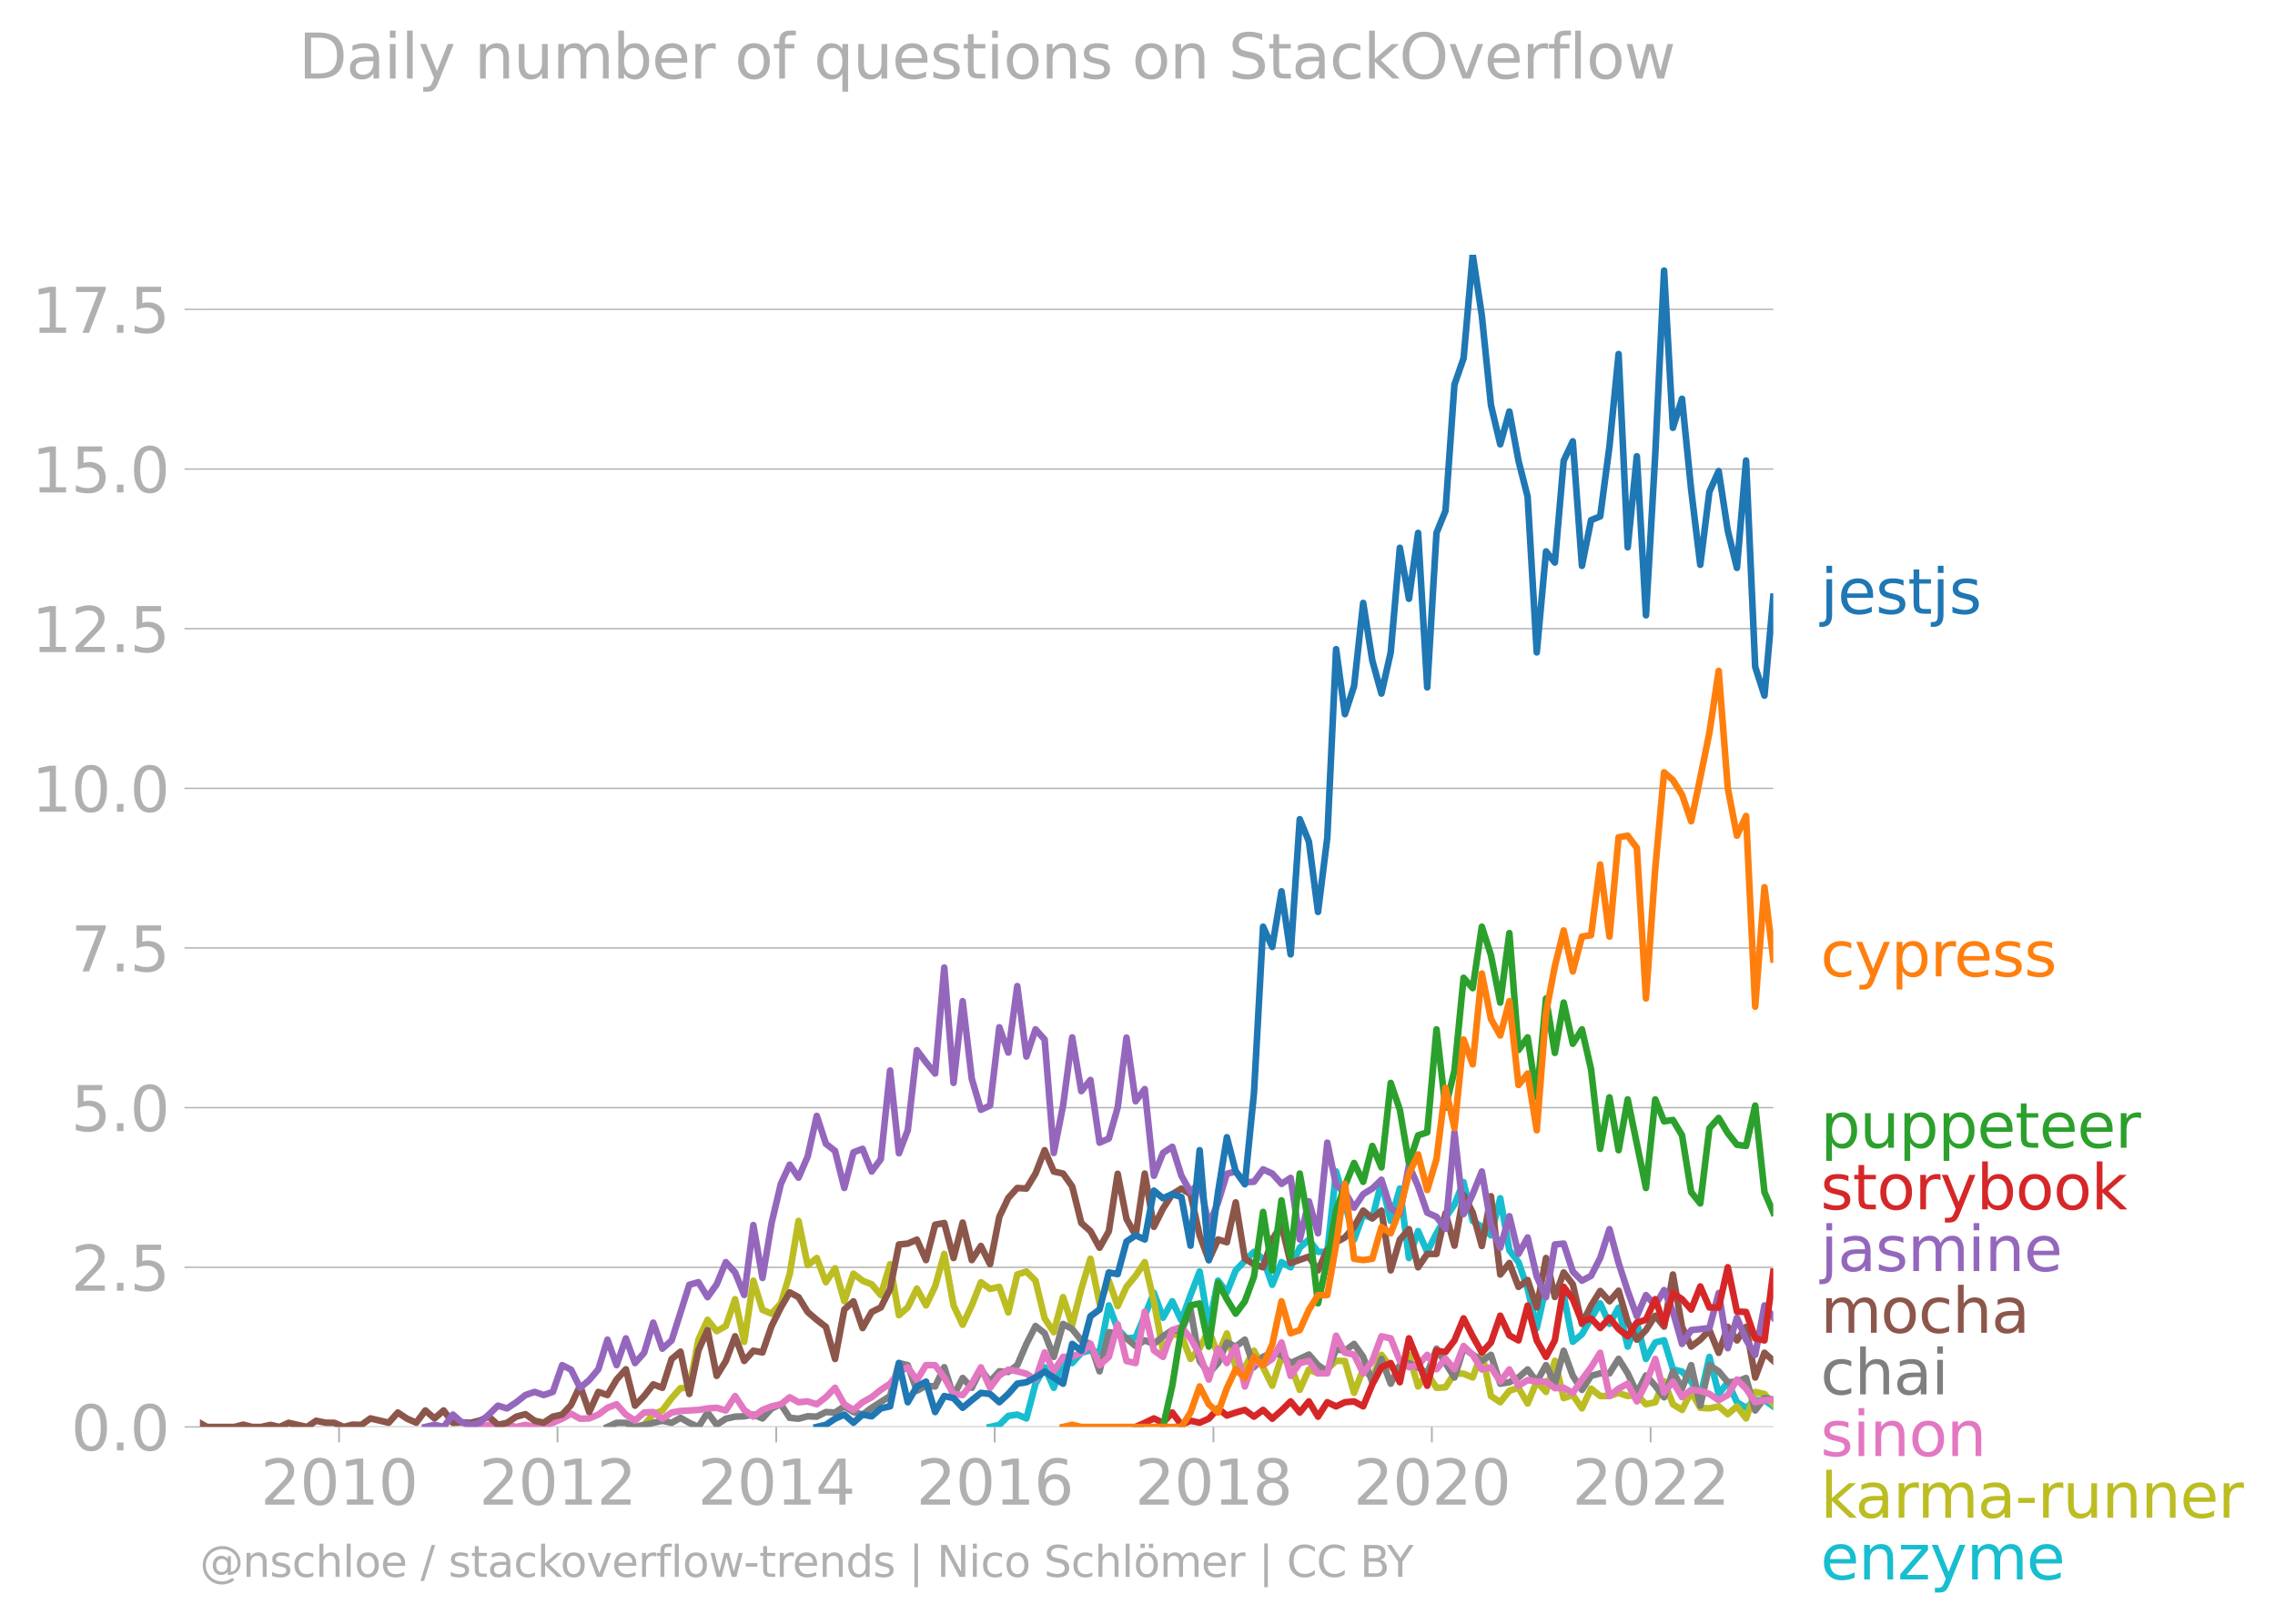 <svg xmlns="http://www.w3.org/2000/svg" xmlns:xlink="http://www.w3.org/1999/xlink" width="688.489" height="491.563" viewBox="0 0 516.367 368.672"><defs><style>*{stroke-linejoin:round;stroke-linecap:butt}</style></defs><g id="figure_1"><path id="patch_1" d="M0 368.672h516.367V0H0v368.672z" style="fill:none"/><g id="axes_1"><path id="patch_2" d="M45.372 323.95h357.12V57.838H45.372V323.95z" style="fill:none"/><g id="matplotlib.axis_1"><g id="xtick_1"><g id="line2d_1"><defs><path id="mf210f1a8cc" d="M0 0v3.5" style="stroke:#b0b0b0;stroke-width:.4"/></defs><use xlink:href="#mf210f1a8cc" x="76.954" y="323.95" style="fill:#b0b0b0;stroke:#b0b0b0;stroke-width:.4"/></g><g id="text_1" style="fill:#b0b0b0" transform="matrix(.14 0 0 -.14 59.14 341.588)"><defs><path id="DejaVuSans-32" d="M1228 531h2203V0H469v531q359 372 979 998 621 627 780 809 303 340 423 576 121 236 121 464 0 372-261 606-261 235-680 235-297 0-627-103-329-103-704-313v638q381 153 712 231 332 78 607 78 725 0 1156-363 431-362 431-968 0-288-108-546-107-257-392-607-78-91-497-524-418-433-1181-1211z" transform="scale(.016)"/><path id="DejaVuSans-30" d="M2034 4250q-487 0-733-480-245-479-245-1442 0-959 245-1439 246-480 733-480 491 0 736 480 246 480 246 1439 0 963-246 1442-245 480-736 480zm0 500q785 0 1199-621 414-620 414-1801 0-1178-414-1799Q2819-91 2034-91q-784 0-1198 620-414 621-414 1799 0 1181 414 1801 414 621 1198 621z" transform="scale(.016)"/><path id="DejaVuSans-31" d="M794 531h1031v3560L703 3866v575l1116 225h631V531h1031V0H794v531z" transform="scale(.016)"/></defs><use xlink:href="#DejaVuSans-32"/><use xlink:href="#DejaVuSans-30" x="63.623"/><use xlink:href="#DejaVuSans-31" x="127.246"/><use xlink:href="#DejaVuSans-30" x="190.869"/></g></g><g id="xtick_2"><use xlink:href="#mf210f1a8cc" id="line2d_2" x="126.536" y="323.95" style="fill:#b0b0b0;stroke:#b0b0b0;stroke-width:.4"/><g id="text_2" style="fill:#b0b0b0" transform="matrix(.14 0 0 -.14 108.72 341.588)"><use xlink:href="#DejaVuSans-32"/><use xlink:href="#DejaVuSans-30" x="63.623"/><use xlink:href="#DejaVuSans-31" x="127.246"/><use xlink:href="#DejaVuSans-32" x="190.869"/></g></g><g id="xtick_3"><use xlink:href="#mf210f1a8cc" id="line2d_3" x="176.185" y="323.95" style="fill:#b0b0b0;stroke:#b0b0b0;stroke-width:.4"/><g id="text_3" style="fill:#b0b0b0" transform="matrix(.14 0 0 -.14 158.37 341.588)"><defs><path id="DejaVuSans-34" d="M2419 4116 825 1625h1594v2491zm-166 550h794V1625h666v-525h-666V0h-628v1100H313v609l1940 2957z" transform="scale(.016)"/></defs><use xlink:href="#DejaVuSans-32"/><use xlink:href="#DejaVuSans-30" x="63.623"/><use xlink:href="#DejaVuSans-31" x="127.246"/><use xlink:href="#DejaVuSans-34" x="190.869"/></g></g><g id="xtick_4"><use xlink:href="#mf210f1a8cc" id="line2d_4" x="225.766" y="323.95" style="fill:#b0b0b0;stroke:#b0b0b0;stroke-width:.4"/><g id="text_4" style="fill:#b0b0b0" transform="matrix(.14 0 0 -.14 207.95 341.588)"><defs><path id="DejaVuSans-36" d="M2113 2584q-425 0-674-291-248-290-248-796 0-503 248-796 249-292 674-292t673 292q248 293 248 796 0 506-248 796-248 291-673 291zm1253 1979v-575q-238 112-480 171-242 60-480 60-625 0-955-422-329-422-376-1275 184 272 462 417 279 145 613 145 703 0 1111-427 408-426 408-1160 0-719-425-1154Q2819-91 2113-91q-810 0-1238 620-428 621-428 1799 0 1106 525 1764t1409 658q238 0 480-47t505-140z" transform="scale(.016)"/></defs><use xlink:href="#DejaVuSans-32"/><use xlink:href="#DejaVuSans-30" x="63.623"/><use xlink:href="#DejaVuSans-31" x="127.246"/><use xlink:href="#DejaVuSans-36" x="190.869"/></g></g><g id="xtick_5"><use xlink:href="#mf210f1a8cc" id="line2d_5" x="275.415" y="323.95" style="fill:#b0b0b0;stroke:#b0b0b0;stroke-width:.4"/><g id="text_5" style="fill:#b0b0b0" transform="matrix(.14 0 0 -.14 257.6 341.588)"><defs><path id="DejaVuSans-38" d="M2034 2216q-450 0-708-241-257-241-257-662 0-422 257-663 258-241 708-241t709 242q260 243 260 662 0 421-258 662-257 241-711 241zm-631 268q-406 100-633 378-226 279-226 679 0 559 398 884 399 325 1092 325 697 0 1094-325t397-884q0-400-227-679-226-278-629-378 456-106 710-416 255-309 255-755 0-679-414-1042Q2806-91 2034-91q-771 0-1186 362-414 363-414 1042 0 446 256 755 257 310 713 416zm-231 997q0-362 226-565 227-203 636-203 407 0 636 203 230 203 230 565 0 363-230 566-229 203-636 203-409 0-636-203-226-203-226-566z" transform="scale(.016)"/></defs><use xlink:href="#DejaVuSans-32"/><use xlink:href="#DejaVuSans-30" x="63.623"/><use xlink:href="#DejaVuSans-31" x="127.246"/><use xlink:href="#DejaVuSans-38" x="190.869"/></g></g><g id="xtick_6"><use xlink:href="#mf210f1a8cc" id="line2d_6" x="324.996" y="323.95" style="fill:#b0b0b0;stroke:#b0b0b0;stroke-width:.4"/><g id="text_6" style="fill:#b0b0b0" transform="matrix(.14 0 0 -.14 307.18 341.588)"><use xlink:href="#DejaVuSans-32"/><use xlink:href="#DejaVuSans-30" x="63.623"/><use xlink:href="#DejaVuSans-32" x="127.246"/><use xlink:href="#DejaVuSans-30" x="190.869"/></g></g><g id="xtick_7"><use xlink:href="#mf210f1a8cc" id="line2d_7" x="374.645" y="323.95" style="fill:#b0b0b0;stroke:#b0b0b0;stroke-width:.4"/><g id="text_7" style="fill:#b0b0b0" transform="matrix(.14 0 0 -.14 356.83 341.588)"><use xlink:href="#DejaVuSans-32"/><use xlink:href="#DejaVuSans-30" x="63.623"/><use xlink:href="#DejaVuSans-32" x="127.246"/><use xlink:href="#DejaVuSans-32" x="190.869"/></g></g></g><g id="matplotlib.axis_2"><g id="ytick_1"><path id="line2d_8" d="M45.372 323.95h357.12" clip-path="url(#pa037f86821)" style="fill:none;stroke:#b0b0b0;stroke-width:.3;stroke-linecap:square"/><g id="line2d_9"><defs><path id="me9db764d84" d="M0 0h-3.5" style="stroke:#b0b0b0;stroke-width:.3"/></defs><use xlink:href="#me9db764d84" x="45.372" y="323.95" style="fill:#b0b0b0;stroke:#b0b0b0;stroke-width:.3"/></g><g id="text_8" style="fill:#b0b0b0" transform="matrix(.14 0 0 -.14 16.108 329.269)"><defs><path id="DejaVuSans-2e" d="M684 794h660V0H684v794z" transform="scale(.016)"/></defs><use xlink:href="#DejaVuSans-30"/><use xlink:href="#DejaVuSans-2e" x="63.623"/><use xlink:href="#DejaVuSans-30" x="95.41"/></g></g><g id="ytick_2"><path id="line2d_10" d="M45.372 287.704h357.12" clip-path="url(#pa037f86821)" style="fill:none;stroke:#b0b0b0;stroke-width:.3;stroke-linecap:square"/><use xlink:href="#me9db764d84" id="line2d_11" x="45.372" y="287.704" style="fill:#b0b0b0;stroke:#b0b0b0;stroke-width:.3"/><g id="text_9" style="fill:#b0b0b0" transform="matrix(.14 0 0 -.14 16.108 293.023)"><defs><path id="DejaVuSans-35" d="M691 4666h2478v-532H1269V2991q137 47 274 70 138 23 276 23 781 0 1237-428 457-428 457-1159 0-753-469-1171Q2575-91 1722-91q-294 0-599 50Q819 9 494 109v635q281-153 581-228t634-75q541 0 856 284 316 284 316 772 0 487-316 771-315 285-856 285-253 0-505-56-251-56-513-175v2344z" transform="scale(.016)"/></defs><use xlink:href="#DejaVuSans-32"/><use xlink:href="#DejaVuSans-2e" x="63.623"/><use xlink:href="#DejaVuSans-35" x="95.41"/></g></g><g id="ytick_3"><path id="line2d_12" d="M45.372 251.459h357.12" clip-path="url(#pa037f86821)" style="fill:none;stroke:#b0b0b0;stroke-width:.3;stroke-linecap:square"/><use xlink:href="#me9db764d84" id="line2d_13" x="45.372" y="251.459" style="fill:#b0b0b0;stroke:#b0b0b0;stroke-width:.3"/><g id="text_10" style="fill:#b0b0b0" transform="matrix(.14 0 0 -.14 16.108 256.778)"><use xlink:href="#DejaVuSans-35"/><use xlink:href="#DejaVuSans-2e" x="63.623"/><use xlink:href="#DejaVuSans-30" x="95.41"/></g></g><g id="ytick_4"><path id="line2d_14" d="M45.372 215.213h357.12" clip-path="url(#pa037f86821)" style="fill:none;stroke:#b0b0b0;stroke-width:.3;stroke-linecap:square"/><use xlink:href="#me9db764d84" id="line2d_15" x="45.372" y="215.213" style="fill:#b0b0b0;stroke:#b0b0b0;stroke-width:.3"/><g id="text_11" style="fill:#b0b0b0" transform="matrix(.14 0 0 -.14 16.108 220.532)"><defs><path id="DejaVuSans-37" d="M525 4666h3000v-269L1831 0h-659l1594 4134H525v532z" transform="scale(.016)"/></defs><use xlink:href="#DejaVuSans-37"/><use xlink:href="#DejaVuSans-2e" x="63.623"/><use xlink:href="#DejaVuSans-35" x="95.41"/></g></g><g id="ytick_5"><path id="line2d_16" d="M45.372 178.968h357.12" clip-path="url(#pa037f86821)" style="fill:none;stroke:#b0b0b0;stroke-width:.3;stroke-linecap:square"/><use xlink:href="#me9db764d84" id="line2d_17" x="45.372" y="178.968" style="fill:#b0b0b0;stroke:#b0b0b0;stroke-width:.3"/><g id="text_12" style="fill:#b0b0b0" transform="matrix(.14 0 0 -.14 7.2 184.287)"><use xlink:href="#DejaVuSans-31"/><use xlink:href="#DejaVuSans-30" x="63.623"/><use xlink:href="#DejaVuSans-2e" x="127.246"/><use xlink:href="#DejaVuSans-30" x="159.033"/></g></g><g id="ytick_6"><path id="line2d_18" d="M45.372 142.722h357.12" clip-path="url(#pa037f86821)" style="fill:none;stroke:#b0b0b0;stroke-width:.3;stroke-linecap:square"/><use xlink:href="#me9db764d84" id="line2d_19" x="45.372" y="142.722" style="fill:#b0b0b0;stroke:#b0b0b0;stroke-width:.3"/><g id="text_13" style="fill:#b0b0b0" transform="matrix(.14 0 0 -.14 7.2 148.041)"><use xlink:href="#DejaVuSans-31"/><use xlink:href="#DejaVuSans-32" x="63.623"/><use xlink:href="#DejaVuSans-2e" x="127.246"/><use xlink:href="#DejaVuSans-35" x="159.033"/></g></g><g id="ytick_7"><path id="line2d_20" d="M45.372 106.477h357.12" clip-path="url(#pa037f86821)" style="fill:none;stroke:#b0b0b0;stroke-width:.3;stroke-linecap:square"/><use xlink:href="#me9db764d84" id="line2d_21" x="45.372" y="106.477" style="fill:#b0b0b0;stroke:#b0b0b0;stroke-width:.3"/><g id="text_14" style="fill:#b0b0b0" transform="matrix(.14 0 0 -.14 7.2 111.796)"><use xlink:href="#DejaVuSans-31"/><use xlink:href="#DejaVuSans-35" x="63.623"/><use xlink:href="#DejaVuSans-2e" x="127.246"/><use xlink:href="#DejaVuSans-30" x="159.033"/></g></g><g id="ytick_8"><path id="line2d_22" d="M45.372 70.231h357.12" clip-path="url(#pa037f86821)" style="fill:none;stroke:#b0b0b0;stroke-width:.3;stroke-linecap:square"/><use xlink:href="#me9db764d84" id="line2d_23" x="45.372" y="70.231" style="fill:#b0b0b0;stroke:#b0b0b0;stroke-width:.3"/><g id="text_15" style="fill:#b0b0b0" transform="matrix(.14 0 0 -.14 7.2 75.55)"><use xlink:href="#DejaVuSans-31"/><use xlink:href="#DejaVuSans-37" x="63.623"/><use xlink:href="#DejaVuSans-2e" x="127.246"/><use xlink:href="#DejaVuSans-35" x="159.033"/></g></g></g><path id="line2d_24" d="m224.713 323.95 2.105-.468 2.038-2.032 2.038-.306 2.071.873 2.072-7.889 2.071-3.71 2.072 4.646 2.105-6.08 2.072.468 2.071-2.339 2.072-.561 2.071.561 2.106-10.757 2.004 5.329 2.003 2.154 2.072-.187 2.071-4.957 2.072-5.191 2.071 5.659 2.106-3.742 2.071 4.365 2.072-5.768 2.071-5.347 2.072 12.362 2.106-10.289 2.003 2.656 2.004-4.994 2.071-2.151 2.072-2.058 2.071 1.574 2.072 5.909 2.105-5.145 2.072 1.17 2.071-4.444 2.072-1.84 2.072 2.776h2.105l2.004-18.24 2.003 7.015 2.072 8.45 2.071-5.644 2.072.811 2.071-8.294 2.106 8.886 2.072-7.358L319.8 285.6l2.072-6.111 2.071 4.708 2.106-4.21 2.037-3.531 2.038-3.016 2.071-5.067 2.072 8.808 2.071 1.341 2.072 1.933 2.105-8.418 2.072 11.801 2.072 2.697 2.071 6.002 2.072 8.964 2.105-9.354 2.004.735 2.003 1.136 2.072 10.6 2.071-1.714 2.072-3.601 2.072-3.414 2.105 4.677 2.072-3.68 2.071 8.824 2.072-5.44 2.071 8.246 2.106-3.741 2.003-.501 2.004 6.58 2.071.53 2.072 2.277 2.072 3.523 2.071-9.135 2.106 8.418 2.071-2.666 2.072 4.537 2.071 1.262 2.072-1.73h2.105l2.004 1.42" clip-path="url(#pa037f86821)" style="fill:none;stroke:#17becf;stroke-width:1.5;stroke-linecap:square"/><path id="line2d_25" d="m144.127 323.95 2.071-.468 2.072-2.432 2.071-.842 2.106-2.806 2.003-2.255 2.004-.083 2.072-10.928 2.071-4.506 2.072 2.573 2.071-1.17 2.106-6.08 2.071 9.666 2.072-13.875 2.071 6.626 2.072.857 2.105-2.338 2.004-6.631 2.004-12.077 2.071 10.04 2.072-1.621 2.071 5.487 2.072-3.149 2.105 7.483 2.072-6.267 2.071 1.59 2.072.827 2.071 2.447 2.106-7.015 2.004 11.575 2.003-1.754 2.072-4.287 2.071 3.82 2.072-4.303 2.071-7.39 2.106 11.692 2.071 4.397 2.072-4.397 2.071-5.269 2.072 1.528 2.105-.468 2.038 5.806 2.038-8.612 2.071-.67 2.072 2.073 2.071 8.559 2.072 3.133 2.105-7.95 2.072 6.267 2.071-8.138 2.072-6.844 2.071 10.118 2.106-5.145 2.004 5.763 2.003-4.36 2.072-2.51 2.071-3.102 2.072 8.902 2.071 11.209 2.106-3.742 2.071.265 2.072 5.347 2.071-2.447 2.072-4.1 2.106 5.612 2.003-4.86 2.004 7.666 2.071.031 2.072-3.772 2.071 3.772 2.072 4.178 2.105-6.547 2.072 1.886 2.071 5.597 2.072-4.63 2.072.888 2.105-.935 2.004-1.921 2.003.05 2.072 7.233 2.071-5.362 2.072 1.98 2.071-5.254 2.106 2.806 2.072.514 2.071-3.32 2.072 7.187 2.071-2.978 2.106 3.274 2.037-.113 2.038-3.161 2.071.078 2.072.857 2.071-5.69 2.072 9.9 2.105 1.403 2.072-2.604 2.072-.67 2.071 3.57 2.072-4.973 2.105 2.338 2.004-7.065 2.003 8.468 2.072-.701 2.071 3.04 2.072-4.49 2.072 1.684h2.105l2.072-.718 2.071.718 2.072-.234 2.071 2.104 2.106-.467 2.003-4.744 2.004 5.211 2.071 1.279 2.072-4.085 2.072 3.601 2.071.14 2.106-.467 2.071 1.777 2.072-1.777 2.071 2.744 2.072-6.018 2.105.468 2.004 2.305" clip-path="url(#pa037f86821)" style="fill:none;stroke:#bcbd22;stroke-width:1.5;stroke-linecap:square"/><path id="line2d_26" d="m137.878 323.95 2.072-.936h2.105l2.072.936 6.214-1.403 2.106.467 2.003-1.135 2.004 1.135 2.072.936 2.071-3.274 2.072 2.79 2.071-1.387 2.106-.468 2.071-.078 2.072-.39 2.071.874 2.072-2.276 2.105-.936 2.004 3.074 2.004.2 2.071-.546 2.072.078 2.071-1.044 2.072.109 2.105-1.403 2.072 1.294 2.071.577 2.072-1.544 4.177-2.665 2.004-7.483 2.003.467 2.072 5.815 2.071-1.138 2.072.172 2.071-4.381 2.106 6.548 2.071-4.1 2.072 2.229 2.071-4.163 2.072 2.76 2.105-2.339 2.038.13 2.038-1.533 2.071-4.817 2.072-4.069 2.071 1.653 2.072 5.363 2.105-7.483 2.072 1.153 2.071 2.588 2.072.795 2.071 6.22 2.106-8.886 2.004.284 2.003 1.12 2.072 1.745 2.071-1.278 2.072.795 2.071-1.73 2.106-1.403 2.071.234 2.072-4.911 2.071 11.676 2.072 2.822 2.106-2.338 2.003-4.66 2.004.918 2.071-1.574 2.072 6.251 2.071-2.385 2.072-.889 2.105.468 2.072 1.87 4.143-1.932 2.072 2.4 2.105 1.403 2.004-4.977 2.003.3 2.072-1.543 2.071 2.947 2.072 5.752 2.071-5.285 2.106 5.612 2.072-4.193 2.071-.483 2.072.966 2.071 1.372 2.106-5.612 4.075 6.547 2.071-6.656 4.143 2.9 2.072-1.388 2.105 6.547 2.072-.327 2.072-1.076 2.071-1.824 2.072 2.76 2.105-3.742 2.004 4.193 2.003-7.466 2.072 5.705 2.071 3.18 2.072-3.18 2.072-.561h2.105l2.072-3.305 2.071 3.305 2.072 4.427 2.071-3.96 2.106 2.34 2.003 2.622 2.004-5.897 2.071 3.929 2.072-5.332 2.072 9.198 2.071-9.198 2.106 1.403 2.071 2.48 2.072-.141 2.071-.826 2.072 7.373 2.105-2.806 2.004.334h0" clip-path="url(#pa037f86821)" style="fill:none;stroke:#7f7f7f;stroke-width:1.5;stroke-linecap:square"/><g id="text_16" style="fill:#1f77b4" transform="matrix(.14 0 0 -.14 413.205 139.336)"><defs><path id="DejaVuSans-6a" d="M603 3500h575V-63q0-668-255-968-254-300-820-300h-219v487H38q328 0 446 152Q603-541 603-63v3563zm0 1363h575v-729H603v729z" transform="scale(.016)"/><path id="DejaVuSans-65" d="M3597 1894v-281H953q38-594 358-905t892-311q331 0 642 81t618 244V178Q3153 47 2828-22t-659-69q-838 0-1327 487-489 488-489 1320 0 859 464 1363 464 505 1252 505 706 0 1117-455 411-454 411-1235zm-575 169q-6 471-264 752-258 282-683 282-481 0-770-272t-333-766l2050 4z" transform="scale(.016)"/><path id="DejaVuSans-73" d="M2834 3397v-544q-243 125-506 187-262 63-544 63-428 0-642-131t-214-394q0-200 153-314t616-217l197-44q612-131 870-370t258-667q0-488-386-773Q2250-91 1575-91q-281 0-586 55T347 128v594q319-166 628-249 309-82 613-82 406 0 624 139 219 139 219 392 0 234-158 359-157 125-692 241l-200 47q-534 112-772 345-237 233-237 639 0 494 350 762 350 269 994 269 318 0 599-47 282-46 519-140z" transform="scale(.016)"/><path id="DejaVuSans-74" d="M1172 4494v-994h1184v-447H1172V1153q0-428 117-550t477-122h590V0h-590q-666 0-919 248-253 249-253 905v1900H172v447h422v994h578z" transform="scale(.016)"/></defs><use xlink:href="#DejaVuSans-6a"/><use xlink:href="#DejaVuSans-65" x="27.783"/><use xlink:href="#DejaVuSans-73" x="89.307"/><use xlink:href="#DejaVuSans-74" x="141.406"/><use xlink:href="#DejaVuSans-6a" x="180.615"/><use xlink:href="#DejaVuSans-73" x="208.398"/></g><g id="text_17" style="fill:#ff7f0e" transform="matrix(.14 0 0 -.14 413.205 221.665)"><defs><path id="DejaVuSans-63" d="M3122 3366v-538q-244 135-489 202t-495 67q-560 0-870-355-309-354-309-995t309-996q310-354 870-354 250 0 495 67t489 202V134Q2881 22 2623-34q-257-57-548-57-791 0-1257 497-465 497-465 1341 0 856 470 1346 471 491 1290 491 265 0 518-55 253-54 491-163z" transform="scale(.016)"/><path id="DejaVuSans-79" d="M2059-325q-243-625-475-815-231-191-618-191H506v481h338q237 0 368 113 132 112 291 531l103 262L191 3500h609L1894 763l1094 2737h609L2059-325z" transform="scale(.016)"/><path id="DejaVuSans-70" d="M1159 525v-1856H581v4831h578v-531q182 312 458 463 277 152 661 152 638 0 1036-506 399-506 399-1331T3314 415Q2916-91 2278-91q-384 0-661 152-276 152-458 464zm1957 1222q0 634-261 995t-717 361q-457 0-718-361t-261-995q0-634 261-995t718-361q456 0 717 361t261 995z" transform="scale(.016)"/><path id="DejaVuSans-72" d="M2631 2963q-97 56-211 82-114 27-251 27-488 0-749-317t-261-911V0H581v3500h578v-544q182 319 472 473 291 155 707 155 59 0 131-8 72-7 159-23l3-590z" transform="scale(.016)"/></defs><use xlink:href="#DejaVuSans-63"/><use xlink:href="#DejaVuSans-79" x="54.98"/><use xlink:href="#DejaVuSans-70" x="114.16"/><use xlink:href="#DejaVuSans-72" x="177.637"/><use xlink:href="#DejaVuSans-65" x="216.5"/><use xlink:href="#DejaVuSans-73" x="278.023"/><use xlink:href="#DejaVuSans-73" x="330.123"/></g><g id="text_18" style="fill:#2ca02c" transform="matrix(.14 0 0 -.14 413.205 260.56)"><defs><path id="DejaVuSans-75" d="M544 1381v2119h575V1403q0-497 193-746 194-248 582-248 465 0 735 297 271 297 271 810v1984h575V0h-575v538q-209-319-486-474-276-155-642-155-603 0-916 375-312 375-312 1097zm1447 2203z" transform="scale(.016)"/></defs><use xlink:href="#DejaVuSans-70"/><use xlink:href="#DejaVuSans-75" x="63.477"/><use xlink:href="#DejaVuSans-70" x="126.855"/><use xlink:href="#DejaVuSans-70" x="190.332"/><use xlink:href="#DejaVuSans-65" x="253.809"/><use xlink:href="#DejaVuSans-74" x="315.332"/><use xlink:href="#DejaVuSans-65" x="354.541"/><use xlink:href="#DejaVuSans-65" x="416.064"/><use xlink:href="#DejaVuSans-72" x="477.588"/></g><g id="text_19" style="fill:#d62728" transform="matrix(.14 0 0 -.14 413.205 274.56)"><defs><path id="DejaVuSans-6f" d="M1959 3097q-462 0-731-361t-269-989q0-628 267-989 268-361 733-361 460 0 728 362 269 363 269 988 0 622-269 986-268 364-728 364zm0 487q750 0 1178-488 429-487 429-1349 0-859-429-1349Q2709-91 1959-91q-753 0-1180 489-426 490-426 1349 0 862 426 1349 427 488 1180 488z" transform="scale(.016)"/><path id="DejaVuSans-62" d="M3116 1747q0 634-261 995t-717 361q-457 0-718-361t-261-995q0-634 261-995t718-361q456 0 717 361t261 995zM1159 2969q182 312 458 463 277 152 661 152 638 0 1036-506 399-506 399-1331T3314 415Q2916-91 2278-91q-384 0-661 152-276 152-458 464V0H581v4863h578V2969z" transform="scale(.016)"/><path id="DejaVuSans-6b" d="M581 4863h578V1991l1716 1509h734L1753 1863 3688 0h-750L1159 1709V0H581v4863z" transform="scale(.016)"/></defs><use xlink:href="#DejaVuSans-73"/><use xlink:href="#DejaVuSans-74" x="52.1"/><use xlink:href="#DejaVuSans-6f" x="91.309"/><use xlink:href="#DejaVuSans-72" x="152.49"/><use xlink:href="#DejaVuSans-79" x="193.604"/><use xlink:href="#DejaVuSans-62" x="252.783"/><use xlink:href="#DejaVuSans-6f" x="316.26"/><use xlink:href="#DejaVuSans-6f" x="377.441"/><use xlink:href="#DejaVuSans-6b" x="438.623"/></g><g id="text_20" style="fill:#9467bd" transform="matrix(.14 0 0 -.14 413.205 288.56)"><defs><path id="DejaVuSans-61" d="M2194 1759q-697 0-966-159t-269-544q0-306 202-486 202-179 548-179 479 0 768 339t289 901v128h-572zm1147 238V0h-575v531q-197-318-491-470T1556-91q-537 0-855 302-317 302-317 808 0 590 395 890 396 300 1180 300h807v57q0 397-261 614t-733 217q-300 0-585-72-284-72-546-216v532q315 122 612 182 297 61 578 61 760 0 1135-394 375-393 375-1193z" transform="scale(.016)"/><path id="DejaVuSans-6d" d="M3328 2828q216 388 516 572t706 184q547 0 844-383 297-382 297-1088V0h-578v2094q0 503-179 746-178 244-543 244-447 0-707-297-259-296-259-809V0h-578v2094q0 506-178 748t-550 242q-441 0-701-298-259-298-259-808V0H581v3500h578v-544q197 322 472 475t653 153q382 0 649-194 267-193 395-562z" transform="scale(.016)"/><path id="DejaVuSans-69" d="M603 3500h575V0H603v3500zm0 1363h575v-729H603v729z" transform="scale(.016)"/><path id="DejaVuSans-6e" d="M3513 2113V0h-575v2094q0 497-194 743-194 247-581 247-466 0-735-297-269-296-269-809V0H581v3500h578v-544q207 316 486 472 280 156 646 156 603 0 912-373 310-373 310-1098z" transform="scale(.016)"/></defs><use xlink:href="#DejaVuSans-6a"/><use xlink:href="#DejaVuSans-61" x="27.783"/><use xlink:href="#DejaVuSans-73" x="89.063"/><use xlink:href="#DejaVuSans-6d" x="141.162"/><use xlink:href="#DejaVuSans-69" x="238.574"/><use xlink:href="#DejaVuSans-6e" x="266.357"/><use xlink:href="#DejaVuSans-65" x="329.736"/></g><g id="text_21" style="fill:#8c564b" transform="matrix(.14 0 0 -.14 413.205 302.56)"><defs><path id="DejaVuSans-68" d="M3513 2113V0h-575v2094q0 497-194 743-194 247-581 247-466 0-735-297-269-296-269-809V0H581v4863h578V2956q207 316 486 472 280 156 646 156 603 0 912-373 310-373 310-1098z" transform="scale(.016)"/></defs><use xlink:href="#DejaVuSans-6d"/><use xlink:href="#DejaVuSans-6f" x="97.412"/><use xlink:href="#DejaVuSans-63" x="158.594"/><use xlink:href="#DejaVuSans-68" x="213.574"/><use xlink:href="#DejaVuSans-61" x="276.953"/></g><g id="text_22" style="fill:#e377c2" transform="matrix(.14 0 0 -.14 413.205 330.56)"><use xlink:href="#DejaVuSans-73"/><use xlink:href="#DejaVuSans-69" x="52.1"/><use xlink:href="#DejaVuSans-6e" x="79.883"/><use xlink:href="#DejaVuSans-6f" x="143.262"/><use xlink:href="#DejaVuSans-6e" x="204.443"/></g><g id="text_23" style="fill:#7f7f7f" transform="matrix(.14 0 0 -.14 413.205 316.56)"><use xlink:href="#DejaVuSans-63"/><use xlink:href="#DejaVuSans-68" x="54.98"/><use xlink:href="#DejaVuSans-61" x="118.359"/><use xlink:href="#DejaVuSans-69" x="179.639"/></g><g id="text_24" style="fill:#bcbd22" transform="matrix(.14 0 0 -.14 413.205 344.56)"><defs><path id="DejaVuSans-2d" d="M313 2009h1684v-512H313v512z" transform="scale(.016)"/></defs><use xlink:href="#DejaVuSans-6b"/><use xlink:href="#DejaVuSans-61" x="56.16"/><use xlink:href="#DejaVuSans-72" x="117.439"/><use xlink:href="#DejaVuSans-6d" x="156.803"/><use xlink:href="#DejaVuSans-61" x="254.215"/><use xlink:href="#DejaVuSans-2d" x="315.494"/><use xlink:href="#DejaVuSans-72" x="351.578"/><use xlink:href="#DejaVuSans-75" x="392.691"/><use xlink:href="#DejaVuSans-6e" x="456.07"/><use xlink:href="#DejaVuSans-6e" x="519.449"/><use xlink:href="#DejaVuSans-65" x="582.828"/><use xlink:href="#DejaVuSans-72" x="644.352"/></g><g id="text_25" style="fill:#17becf" transform="matrix(.14 0 0 -.14 413.205 358.56)"><defs><path id="DejaVuSans-7a" d="M353 3500h2731v-525L922 459h2162V0H275v525l2163 2516H353v459z" transform="scale(.016)"/></defs><use xlink:href="#DejaVuSans-65"/><use xlink:href="#DejaVuSans-6e" x="61.523"/><use xlink:href="#DejaVuSans-7a" x="124.902"/><use xlink:href="#DejaVuSans-79" x="177.393"/><use xlink:href="#DejaVuSans-6d" x="236.572"/><use xlink:href="#DejaVuSans-65" x="333.984"/></g><g id="text_26" style="fill:#b0b0b0" transform="matrix(.097 0 0 -.097 45.372 357.986)"><defs><path id="DejaVuSans-40" d="M2381 1678q0-447 222-702 222-254 610-254 384 0 604 256 221 256 221 700 0 438-225 695-225 258-607 258-378 0-602-256-223-256-223-697zm1703-934q-187-241-429-355t-564-114q-538 0-874 389t-336 1014q0 625 337 1015 338 391 873 391 322 0 565-117 244-117 428-354v409h447V722q457 69 714 417 258 349 258 902 0 334-99 628-98 294-298 544-325 409-792 626t-1017 217q-384 0-738-102-353-101-653-301-490-319-767-836-276-517-276-1120 0-497 179-932 180-434 521-765 328-325 759-495 431-171 922-171 403 0 792 136t714 389l281-347q-390-303-851-464t-936-161q-578 0-1091 205-512 205-912 595Q841 78 631 592q-209 514-209 1105 0 569 212 1084 213 516 607 907 403 396 931 607t1119 211q662 0 1229-272 568-271 952-771 234-307 357-666 124-359 124-744 0-822-497-1297T4084 263v481z" transform="scale(.016)"/><path id="DejaVuSans-6c" d="M603 4863h575V0H603v4863z" transform="scale(.016)"/><path id="DejaVuSans-2f" d="M1625 4666h531L531-594H0l1625 5260z" transform="scale(.016)"/><path id="DejaVuSans-76" d="M191 3500h609L1894 563l1094 2937h609L2284 0h-781L191 3500z" transform="scale(.016)"/><path id="DejaVuSans-66" d="M2375 4863v-479h-550q-309 0-430-125-120-125-120-450v-309h947v-447h-947V0H697v3053H147v447h550v244q0 584 272 851 272 268 862 268h544z" transform="scale(.016)"/><path id="DejaVuSans-77" d="M269 3500h575l719-2731 715 2731h678l719-2731 716 2731h575L4050 0h-678l-753 2869L1863 0h-679L269 3500z" transform="scale(.016)"/><path id="DejaVuSans-64" d="M2906 2969v1894h575V0h-575v525q-181-312-458-464-276-152-664-152-634 0-1033 506-398 507-398 1332t398 1331q399 506 1033 506 388 0 664-152 277-151 458-463zM947 1747q0-634 261-995t717-361q456 0 718 361 263 361 263 995t-263 995q-262 361-718 361t-717-361q-261-361-261-995z" transform="scale(.016)"/><path id="DejaVuSans-7c" d="M1344 4891v-6400H813v6400h531z" transform="scale(.016)"/><path id="DejaVuSans-4e" d="M628 4666h850L3547 763v3903h612V0h-850L1241 3903V0H628v4666z" transform="scale(.016)"/><path id="DejaVuSans-53" d="M3425 4513v-616q-359 172-678 256-319 85-616 85-515 0-795-200t-280-569q0-310 186-468 186-157 705-254l381-78q706-135 1042-474t336-907q0-679-455-1029Q2797-91 1919-91q-331 0-705 75-373 75-773 222v650q384-215 753-325 369-109 725-109 540 0 834 212 294 213 294 607 0 343-211 537t-692 291l-385 75q-706 140-1022 440-315 300-315 835 0 619 436 975t1201 356q329 0 669-60 341-59 697-177z" transform="scale(.016)"/><path id="DejaVuSans-f6" d="M1959 3097q-462 0-731-361t-269-989q0-628 267-989 268-361 733-361 460 0 728 362 269 363 269 988 0 622-269 986-268 364-728 364zm0 487q750 0 1178-488 429-487 429-1349 0-859-429-1349Q2709-91 1959-91q-753 0-1180 489-426 490-426 1349 0 862 426 1349 427 488 1180 488zm295 1266h634v-631h-634v631zm-1222 0h634v-631h-634v631z" transform="scale(.016)"/><path id="DejaVuSans-43" d="M4122 4306v-665q-319 297-680 443-361 147-767 147-800 0-1225-489t-425-1414q0-922 425-1411t1225-489q406 0 767 147t680 444V359q-331-225-702-338-370-112-782-112-1060 0-1670 648-609 649-609 1771 0 1125 609 1773 610 649 1670 649 418 0 788-111 371-111 696-333z" transform="scale(.016)"/><path id="DejaVuSans-42" d="M1259 2228V519h1013q509 0 754 211 246 211 246 645 0 438-246 645-245 208-754 208H1259zm0 1919V2741h935q462 0 688 173 227 174 227 530 0 353-227 528-226 175-688 175h-935zm-631 519h1613q722 0 1112-300 391-300 391-853 0-429-200-682t-588-315q466-100 724-418 258-317 258-792 0-625-425-966Q3088 0 2303 0H628v4666z" transform="scale(.016)"/><path id="DejaVuSans-59" d="M-13 4666h679l1293-1919 1285 1919h678L2272 2222V0h-634v2222L-13 4666z" transform="scale(.016)"/></defs><use xlink:href="#DejaVuSans-40"/><use xlink:href="#DejaVuSans-6e" x="100"/><use xlink:href="#DejaVuSans-73" x="163.379"/><use xlink:href="#DejaVuSans-63" x="215.479"/><use xlink:href="#DejaVuSans-68" x="270.459"/><use xlink:href="#DejaVuSans-6c" x="333.838"/><use xlink:href="#DejaVuSans-6f" x="361.621"/><use xlink:href="#DejaVuSans-65" x="422.803"/><use xlink:href="#DejaVuSans-20" x="484.326"/><use xlink:href="#DejaVuSans-2f" x="516.113"/><use xlink:href="#DejaVuSans-20" x="549.805"/><use xlink:href="#DejaVuSans-73" x="581.592"/><use xlink:href="#DejaVuSans-74" x="633.691"/><use xlink:href="#DejaVuSans-61" x="672.9"/><use xlink:href="#DejaVuSans-63" x="734.18"/><use xlink:href="#DejaVuSans-6b" x="789.16"/><use xlink:href="#DejaVuSans-6f" x="843.445"/><use xlink:href="#DejaVuSans-76" x="904.627"/><use xlink:href="#DejaVuSans-65" x="963.807"/><use xlink:href="#DejaVuSans-72" x="1025.33"/><use xlink:href="#DejaVuSans-66" x="1066.443"/><use xlink:href="#DejaVuSans-6c" x="1101.648"/><use xlink:href="#DejaVuSans-6f" x="1129.432"/><use xlink:href="#DejaVuSans-77" x="1190.613"/><use xlink:href="#DejaVuSans-2d" x="1272.4"/><use xlink:href="#DejaVuSans-74" x="1308.484"/><use xlink:href="#DejaVuSans-72" x="1347.693"/><use xlink:href="#DejaVuSans-65" x="1386.557"/><use xlink:href="#DejaVuSans-6e" x="1448.08"/><use xlink:href="#DejaVuSans-64" x="1511.459"/><use xlink:href="#DejaVuSans-73" x="1574.936"/><use xlink:href="#DejaVuSans-20" x="1627.035"/><use xlink:href="#DejaVuSans-7c" x="1658.822"/><use xlink:href="#DejaVuSans-20" x="1692.514"/><use xlink:href="#DejaVuSans-4e" x="1724.301"/><use xlink:href="#DejaVuSans-69" x="1799.105"/><use xlink:href="#DejaVuSans-63" x="1826.889"/><use xlink:href="#DejaVuSans-6f" x="1881.869"/><use xlink:href="#DejaVuSans-20" x="1943.051"/><use xlink:href="#DejaVuSans-53" x="1974.838"/><use xlink:href="#DejaVuSans-63" x="2038.314"/><use xlink:href="#DejaVuSans-68" x="2093.295"/><use xlink:href="#DejaVuSans-6c" x="2156.674"/><use xlink:href="#DejaVuSans-f6" x="2184.457"/><use xlink:href="#DejaVuSans-6d" x="2245.639"/><use xlink:href="#DejaVuSans-65" x="2343.051"/><use xlink:href="#DejaVuSans-72" x="2404.574"/><use xlink:href="#DejaVuSans-20" x="2445.688"/><use xlink:href="#DejaVuSans-7c" x="2477.475"/><use xlink:href="#DejaVuSans-20" x="2511.166"/><use xlink:href="#DejaVuSans-43" x="2542.953"/><use xlink:href="#DejaVuSans-43" x="2612.777"/><use xlink:href="#DejaVuSans-20" x="2682.602"/><use xlink:href="#DejaVuSans-42" x="2714.389"/><use xlink:href="#DejaVuSans-59" x="2777.492"/></g><g id="text_27" style="fill:#b0b0b0" transform="matrix(.14 0 0 -.14 67.786 17.838)"><defs><path id="DejaVuSans-44" d="M1259 4147V519h763q966 0 1414 437 448 438 448 1382 0 937-448 1373t-1414 436h-763zm-631 519h1297q1356 0 1990-564 635-564 635-1764 0-1207-638-1773Q3275 0 1925 0H628v4666z" transform="scale(.016)"/><path id="DejaVuSans-71" d="M947 1747q0-634 261-995t717-361q456 0 718 361 263 361 263 995t-263 995q-262 361-718 361t-717-361q-261-361-261-995zM2906 525q-181-312-458-464-276-152-664-152-634 0-1033 506-398 507-398 1332t398 1331q399 506 1033 506 388 0 664-152 277-151 458-463v531h575v-4831h-575V525z" transform="scale(.016)"/><path id="DejaVuSans-4f" d="M2522 4238q-688 0-1093-513-404-512-404-1397 0-881 404-1394 405-512 1093-512 687 0 1089 512 402 513 402 1394 0 885-402 1397-402 513-1089 513zm0 512q981 0 1568-658 588-658 588-1764 0-1103-588-1761Q3503-91 2522-91q-984 0-1574 656-589 657-589 1763t589 1764q590 658 1574 658z" transform="scale(.016)"/></defs><use xlink:href="#DejaVuSans-44"/><use xlink:href="#DejaVuSans-61" x="77.002"/><use xlink:href="#DejaVuSans-69" x="138.281"/><use xlink:href="#DejaVuSans-6c" x="166.064"/><use xlink:href="#DejaVuSans-79" x="193.848"/><use xlink:href="#DejaVuSans-20" x="253.027"/><use xlink:href="#DejaVuSans-6e" x="284.814"/><use xlink:href="#DejaVuSans-75" x="348.193"/><use xlink:href="#DejaVuSans-6d" x="411.572"/><use xlink:href="#DejaVuSans-62" x="508.984"/><use xlink:href="#DejaVuSans-65" x="572.461"/><use xlink:href="#DejaVuSans-72" x="633.984"/><use xlink:href="#DejaVuSans-20" x="675.098"/><use xlink:href="#DejaVuSans-6f" x="706.885"/><use xlink:href="#DejaVuSans-66" x="768.066"/><use xlink:href="#DejaVuSans-20" x="803.271"/><use xlink:href="#DejaVuSans-71" x="835.059"/><use xlink:href="#DejaVuSans-75" x="898.535"/><use xlink:href="#DejaVuSans-65" x="961.914"/><use xlink:href="#DejaVuSans-73" x="1023.438"/><use xlink:href="#DejaVuSans-74" x="1075.537"/><use xlink:href="#DejaVuSans-69" x="1114.746"/><use xlink:href="#DejaVuSans-6f" x="1142.529"/><use xlink:href="#DejaVuSans-6e" x="1203.711"/><use xlink:href="#DejaVuSans-73" x="1267.09"/><use xlink:href="#DejaVuSans-20" x="1319.189"/><use xlink:href="#DejaVuSans-6f" x="1350.977"/><use xlink:href="#DejaVuSans-6e" x="1412.158"/><use xlink:href="#DejaVuSans-20" x="1475.537"/><use xlink:href="#DejaVuSans-53" x="1507.324"/><use xlink:href="#DejaVuSans-74" x="1570.801"/><use xlink:href="#DejaVuSans-61" x="1610.01"/><use xlink:href="#DejaVuSans-63" x="1671.289"/><use xlink:href="#DejaVuSans-6b" x="1726.27"/><use xlink:href="#DejaVuSans-4f" x="1784.18"/><use xlink:href="#DejaVuSans-76" x="1862.891"/><use xlink:href="#DejaVuSans-65" x="1922.07"/><use xlink:href="#DejaVuSans-72" x="1983.594"/><use xlink:href="#DejaVuSans-66" x="2024.707"/><use xlink:href="#DejaVuSans-6c" x="2059.912"/><use xlink:href="#DejaVuSans-6f" x="2087.695"/><use xlink:href="#DejaVuSans-77" x="2148.877"/></g><path id="line2d_27" d="m108.876 323.95 2.072-.468 2.072.468 2.071-.468 2.106.468 2.071-.483 2.072.483 4.143-.936 2.105-.935 2.038-1.129 2.037 1.13 2.072-.063 2.072-.873 2.071-1.544 2.072-.795 2.105 2.339 2.072 1.356 2.071-1.824 2.072-.11 2.071 1.513 2.106-1.403 2.003-.35 4.076-.242 2.071-.343 2.072-.14 2.071.607 2.106-3.273 2.071 3.149 2.072 1.527 2.071-1.527 2.072-.811 2.105-.468 2.004-1.586 2.004 1.119 2.071-.187 2.072.654 2.071-1.621 2.072-2.12 2.105 3.741 2.072 1.279 2.071-1.746 2.072-1.154 2.071-1.652 2.106-1.404 2.004-2.605 2.003-1.136 2.072 2.93 2.071-3.398 2.072.016 2.071 2.79 2.106 3.742 2.071.234 2.072-2.573 2.071-3.71 2.072 4.646 2.105-2.806 2.038-1.307 2.038.371 2.071.546 2.072 1.325 2.071-6.158 2.072 4.287 2.105-3.273 2.072-.047 2.071-.889 2.072-2.01 2.071 4.816 2.106-1.87 2.004-7.4 2.003 8.335 2.072.468 2.071-11.692 2.072 8.792 2.071 1.497 2.106-6.08 2.071-.733 2.072 2.603 2.071 3.68 2.072 5.674 2.106-7.015 2.003 3.274 2.004-3.742 2.071 9.058 2.072-5.784 2.071.95 2.072-1.418 2.105-3.741 2.072 7.576 2.071-2.9 2.072-.483 2.072 2.822h2.105l2.004-8.552 2.003 3.875 2.072.406 2.071 4.271 2.072-2.822 2.071-5.596 2.106.467 2.072 5.13 2.071 1.418 2.072-.452 2.071-2.354 2.106 3.274 2.037-2.403 2.038 2.403 2.071-5.27 2.072 1.996 2.071 3.32 2.072-.514 2.105 3.274 2.072-2.76 2.072 3.695 2.071-1.278 2.072.343h2.105l2.004 1.486 2.003-.083 2.072 1.153 2.071-3.024 2.072-2.775 2.072-3.305 2.105 9.822 2.072-1.684 2.071-1.123 2.072 4.023 2.071-4.023 2.106-5.612 2.003 7.667 2.004-2.522 2.071 3.523 2.072-1.652 2.072.202 2.071.733 2.106 1.403 2.071-1.17 2.072-3.507 2.071 2.058 2.072 3.087 2.105-.468 2.004-.134h0" clip-path="url(#pa037f86821)" style="fill:none;stroke:#e377c2;stroke-width:1.5;stroke-linecap:square"/><path id="line2d_28" d="m45.372 323.044 1.596.906h6.249l2.003-.518 2.004.518h2.071l2.072-.468 2.071.468 2.072-.936 4.177.936 2.072-1.403 2.071.436 2.072.031 2.105.936 2.004-.518 2.003.05 2.072-1.465 4.143.966 2.072-2.307 2.105 1.403 2.072.904 2.071-2.775 2.072 1.809 2.071-1.809 2.106 2.806 2.003-.1 2.004.1 2.071-.514 2.072-.889 2.072 1.856 2.071-.453 2.106-1.403 2.071-.56 2.072 1.496 2.071.436 2.072-1.372 2.105-.467 2.038-2.194 2.037-4.354 2.072 5.97 2.072-4.567 2.071.702 2.072-3.508 2.105-2.338 2.072 8.262 2.071-2.182 2.072-2.65 2.071.779 2.106-6.548 2.003-1.653 2.004 9.604 2.072-9.915 2.071-4.583 2.072 10.382 2.071-3.367 2.106-5.612 2.071 5.596 2.072-2.322 2.071.39 2.072-6.003 2.105-4.209 2.004-3.424 2.004 1.086 2.071 3.367 2.072 1.777 2.071 1.606 2.072 7.28 2.105-11.224 2.072-1.855 2.071 6.064 2.072-3.648 2.071-1.029 2.106-4.209 2.004-10.089 2.003-.2 2.072-.904 2.071 4.645 2.072-8.028 2.071-.39 2.106 7.95 2.071-8.043 2.072 8.511 2.071-3.195 2.072 4.13 2.105-10.756 2.038-4.29 2.038-2.257 2.071.124 2.072-3.398 2.071-5.3 2.072 4.832 2.105.468 2.072 2.915 2.071 8.31 2.072 1.839 2.071 3.772 2.106-3.741 2.004-13.045 2.003 10.239 2.072 3.741 2.071-14.03 2.072 12.097 2.071-4.147 2.106-3.273 2.071-1.279 2.072 1.279 2.071 9.353 2.072 5.612 2.106-4.676 2.003.618 2.004-9.037 2.071 12.8 2.072 1.23 2.071.702 2.072-6.313 2.105-3.274 2.072 8.62 4.143-1.449 2.072 3.118 2.105-4.677 2.004-1.72 2.003-1.086 2.072-2.4 2.071-3.68 2.072 1.746 2.071-1.746 2.106 13.563 2.072-6.984 2.071-2.37 2.072 8.652 2.071-3.04h2.106l2.037-9.208 2.038 7.338 2.071-11.521 2.072 4.038 2.071 7.56 2.072-11.302 2.105 17.772 2.072-2.603 2.072 5.41 2.071-1.544 2.072 6.22 2.105-11.224 2.004 8.836 2.003-5.562 2.072 2.697 2.071 8.995 2.072-4.163 2.072-3.32 2.105 2.338 2.072-2.4 2.071 7.077 2.072 4.038 2.071-2.167 2.106-3.274 2.003 2.472 2.004-11.826 2.071 11.895 2.072 4.474 2.072-1.574 2.071-2.167 2.106 5.144 2.071-5.877 2.072 3.071 2.071-3.071 2.072 11.49 2.105-5.613 2.004 1.82h0" clip-path="url(#pa037f86821)" style="fill:none;stroke:#8c564b;stroke-width:1.5;stroke-linecap:square"/><path id="line2d_29" d="m96.55 323.95 2.07-.483 2.072.483 2.106-2.806 2.003 1.77 2.004.568 2.071-.499 2.072-1.84 2.072-2.026 2.071.624 2.106-1.403 2.071-1.637 2.072-.702 2.071.702 2.072-.702 2.105-6.08 2.038 1.032 2.037 4.113 2.072-1.746 2.072-2.463 2.071-6.72 2.072 5.784 2.105-6.08 2.072 5.613 2.071-2.339 2.072-6.844 2.071 5.909 2.106-1.87 4.007-12.628 2.072-.593 2.071 3.399 2.072-2.915 2.071-5.036 2.106 2.339 2.071 5.113 2.072-15.87 2.071 12.004 2.072-12.472 2.105-8.886 2.004-4.36 2.004 2.957 2.071-4.786 2.072-9.244 2.071 6.344 2.072 1.606 2.105 8.419 2.072-8.091 2.071-.795 2.072 5.144 2.071-2.806 2.106-20.11 2.004 18.774 2.003-5.212 2.072-18.193 2.071 2.76 2.072 2.556 2.071-24.07 2.106 26.19 2.071-18.55 2.072 17.615 2.071 7.031 2.072-.95 2.105-17.773 2.038 5.741 2.038-15.094 2.071 15.994 2.072-6.173 2.071 2.307 2.072 25.754 2.105-10.757 2.072-15.48 2.071 12.206 2.072-2.54 2.071 14.232 2.106-.935 2.004-7.015 2.003-15.901 2.072 14.451 2.071-2.76 2.072 19.675 2.071-5.176 2.106-1.403 2.071 6.579 2.072 3.71 2.071-2.26 2.072 9.743 2.106-5.145 2.003-6.497 2.004-.518 2.071 2.416 2.072-.078 2.071-2.821 2.072.95 2.105 2.34 2.072-1.357 2.071 13.984 2.072-8.668 2.072 7.265 2.105-20.579 2.004 9.655 2.003 1.57 2.072 3.539 2.071-3.071 2.072-1.279 2.071-1.995 2.106 6.547 2.072 1.248 2.071-11.069 2.072 4.786 2.071 5.97 2.106.936 2.037 2.71 2.038-21.885 2.071 18.552 2.072-4.521 2.071-5.145 2.072 12.16 2.105 5.144 2.072-7.155 2.072 8.558 2.071-3.725 2.072 8.87 2.105 4.677 2.004-11.96 2.003-.2 2.072 6.345 2.071 2.073 2.072-1.107 2.072-4.037 2.105-6.548 2.072 7.686 2.071 6.345 2.072 5.737 2.071-4.802 2.106 2.338 2.003-3.474 2.004 4.878 2.071 7.342 2.072-3.133 4.143-.468 2.106-7.95 2.071 12.518 2.072-6.906 2.071 4.973 2.072 3.445 2.105-11.225 2.004 2.74h0" clip-path="url(#pa037f86821)" style="fill:none;stroke:#9467bd;stroke-width:1.5;stroke-linecap:square"/><path id="line2d_30" d="m257.756 323.95 2.071-.936 2.072-.997 2.071.997 2.106-2.338 2.071 2.79 2.072-.92 2.071.437 2.072-.904 2.106-2.338 2.003 1.62 2.004-.685 2.071-.592 2.072 1.527 2.071-1.527 2.072 1.995 2.105-1.87 2.072-2.058 2.071 2.525 2.072-2.525 2.072 3.46 2.105-3.273 2.004.952 2.003-.952 2.072-.187 2.071 1.122 2.072-4.989 2.071-3.897 2.106-.935 2.072 4.35 2.071-9.963 2.072 5.13 2.071 5.627 2.106-7.95 2.037.306 2.038-2.645 2.071-5.004 2.072 4.069 2.071 3.663 2.072-2.26 2.105-6.08 2.072 4.474 2.072 1.138 2.071-7.904 2.072 7.904 2.105 3.742 2.004-3.775 2.003-12.127 2.072 2.806 2.071 5.145 2.072-.795 2.072 2.198 2.105-2.338 2.072 2.556 2.071 1.653 2.072-3.103 2.071-.639 2.106-4.677 2.003 5.696 2.004-7.099 2.071 1.403 2.072 2.339 2.072-5.238 2.071 4.77h2.106l2.071-9.12 2.072 10.056 2.071.093 2.072 5.986 2.105.468 2.004-15.567" clip-path="url(#pa037f86821)" style="fill:none;stroke:#d62728;stroke-width:1.5;stroke-linecap:square"/><path id="line2d_31" d="m263.97 323.95 2.106-9.354 2.071-12.877 2.072-5.363 2.071-.436 2.072 9.79 2.106-14.498 2.003 3.741 2.004 3.274 2.071-2.79 2.072-5.628 2.071-14.67 2.072 13.267 2.105-15.901 2.072 12.783 2.071-18.863 2.072 11.614 2.072 17.85 2.105-9.822 2.004-11.307 2.003-5.53 2.072-5.206 2.071 4.271 2.072-8.137 2.071 4.864 2.106-19.175 2.072 6.095 2.071 12.144 2.072-6.345 2.071-.67 2.106-23.384 2.037 17.772 2.038-8.418 2.071-21.062 2.072 2.354 2.071-13.952 2.072 6.47 2.105 10.756 2.072-15.777 2.072 26.534 2.071-2.853 2.072 13.61 2.105-22.45 2.004 12.36 2.003-11.424 2.072 9.354 2.071-3.274 2.072 9.073 2.072 18.053 2.105-11.693 2.072 12.004 2.071-11.536 2.072 10.086 2.071 10.025 2.106-20.11 2.003 4.977 2.004-.301 2.071 3.476 2.072 12.893 2.072 2.572 2.071-17.07 2.106-2.339 2.071 3.461 2.072 2.62 2.071.28 2.072-9.167 2.105 19.643 2.004 4.643" clip-path="url(#pa037f86821)" style="fill:none;stroke:#2ca02c;stroke-width:1.5;stroke-linecap:square"/><path id="line2d_32" d="m241.285 323.95 2.072-.483 2.071.483H268.147l2.072-3.274 2.071-5.908 2.072 4.037 2.106 1.871 2.003-5.529 2.004-4.292 2.071 1.98 2.072-4.786 2.071 1.886 2.072-4.693 2.105-9.82 2.072 7.264 2.071-.717 2.072-4.6 2.072-3.35h2.105l2.004-11.493 2.003-13.763 2.072 17.008 2.071.296 2.072-.296 2.071-7.187 2.106 1.404 2.072-5.332 2.071-8.231 2.072-4.334 2.071 8.075 2.106-7.015 2.037-16.192 2.038 9.177 2.071-20.142 2.072 5.643 2.071-20.624 2.072 10.335 2.105 3.742 2.072-7.795 2.072 19.02 2.071-2.589 2.072 12.877 2.105-26.658 2.004-10.59 2.003-8.117 2.072 9.291 2.071-7.888 2.072-.327 2.072-16.042 2.105 16.37 2.072-22.559 2.071-.358 2.072 2.775 2.071 34.172 2.106-29.464 2.003-21.865 2.004 1.754 2.071 3.32 2.072 6.034 2.072-9.9 2.071-10.21 2.106-14.031 2.071 26.658 2.072 10.757 2.071-4.475 2.072 43.292 2.105-27.125 2.004 16.385" clip-path="url(#pa037f86821)" style="fill:none;stroke:#ff7f0e;stroke-width:1.5;stroke-linecap:square"/><path id="line2d_33" d="m185.388 323.95 2.071-.483 2.072-1.388 2.105-.935 2.072 1.84 2.071-1.84 2.072.39 2.071-1.793 2.106-.468 2.004-9.821 2.003 8.886 2.072-3.57 2.071-1.107 2.072 6.906 2.071-3.632 2.106.467 2.071 2.198 2.072-1.73 2.071-1.653 2.072.25 2.105 1.87 2.038-1.886 2.038-2.323 2.071-.327 2.072-1.076 2.071-1.34 2.072 1.34 2.105 1.403 2.072-9.026 2.071 1.544 2.072-7.826 2.071-1.528 2.106-8.418 2.004.384 2.003-7.4 2.072-1.403 2.071.936 2.072-11.085 2.071 1.73 2.106-.934 2.071.654 2.072 11.038 2.071-21.67 2.072 24.943 2.106-15.433 2.003-12.444 2.004 7.767 2.071 2.9 2.072-20.672 2.071-37.804 2.072 4.599 2.105-12.628 2.072 14.311 2.071-30.68 2.072 5.067 2.072 15.979 2.105-16.837 2.004-42.81 2.003 14.75 2.072-6.361 2.071-18.895 2.072 13.095 2.071 7.483 2.106-9.353 2.072-23.743 2.071 11.583 2.072-14.966 2.071 35.076 2.106-35.076 2.037-5 2.038-28.673 2.071-5.955 2.072-23.51 2.071 13.844 2.072 20.298 2.105 8.886 2.072-7.436 2.072 11.177 2.071 8.153 2.072 35.342 2.105-22.917 2.004 2.522 2.003-23.1 2.072-4.412 2.071 28.264 2.072-10.383 2.072-.841 2.105-15.902 2.072-20.952 2.071 43.869 2.072-20.672 2.071 36.105 2.106-36.479L377.7 61.43l2.004 35.694 2.071-6.594 2.072 20.625 2.072 17.07 2.071-16.603 2.106-4.676 2.071 13.547 2.072 8.434 2.071-24.382 2.072 46.83 2.105 6.548 2.004-22.449" clip-path="url(#pa037f86821)" style="fill:none;stroke:#1f77b4;stroke-width:1.5;stroke-linecap:square"/></g></g><defs><clipPath id="pa037f86821"><path d="M45.372 57.838h357.12V323.95H45.372z"/></clipPath></defs></svg>